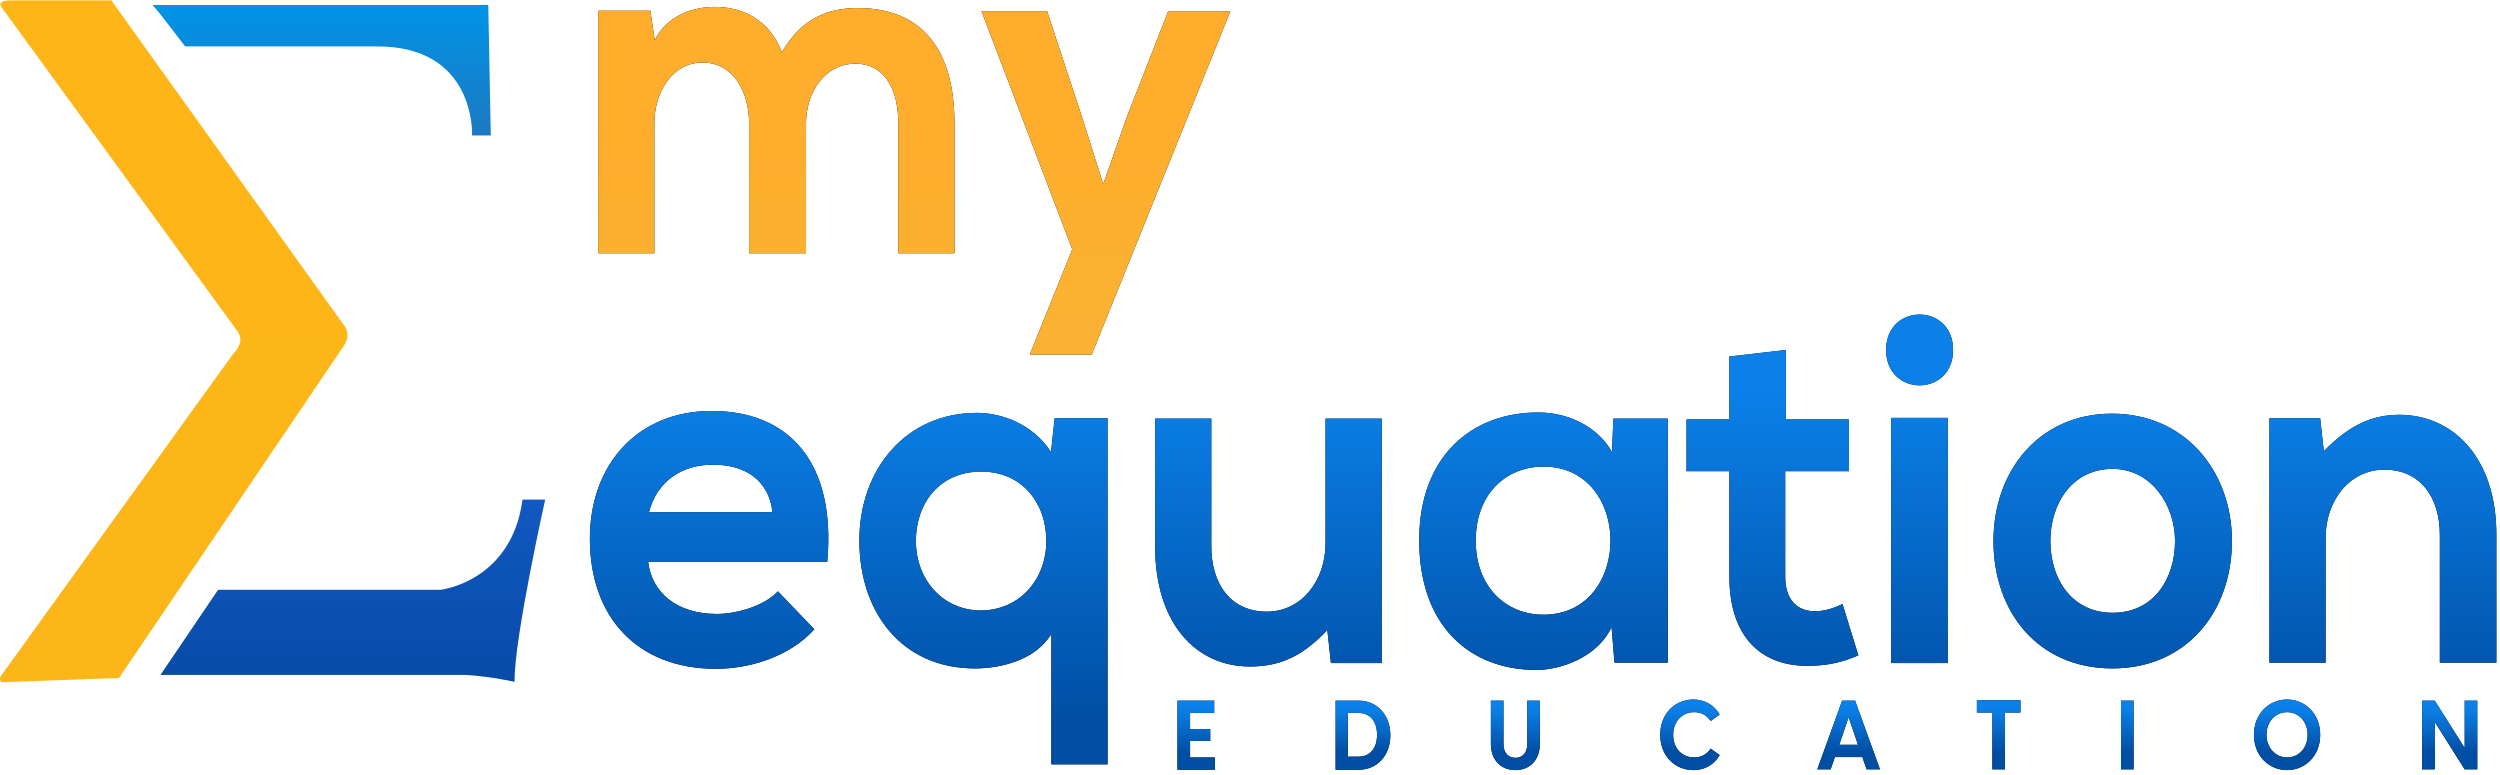 <svg width="142" height="44" viewBox="0 0 142 44" fill="none" xmlns="http://www.w3.org/2000/svg">
<path d="M36.819 31.93C37.024 33.651 38.436 34.872 40.707 34.872C41.894 34.872 43.449 34.392 44.186 33.586L46.253 35.744C44.882 37.269 42.631 37.988 40.666 37.988C36.185 37.988 33.504 35.046 33.504 30.6C33.504 26.394 36.206 23.342 40.421 23.342C44.779 23.342 47.501 26.219 46.989 31.908H36.819V31.93ZM43.879 29.096C43.675 27.287 42.344 26.394 40.503 26.394C38.763 26.394 37.331 27.287 36.86 29.096H43.879Z" fill="black"/>
<path d="M59.717 43.437V36.005C58.797 37.531 56.771 37.967 55.379 37.967C51.205 37.967 48.811 34.763 48.811 30.709C48.811 26.633 51.471 23.451 55.482 23.451C56.955 23.451 58.694 24.127 59.697 25.674L59.902 23.756H62.91V43.415H59.717V43.437ZM59.431 30.731C59.431 28.573 58.06 26.786 55.727 26.786C53.394 26.786 52.023 28.551 52.023 30.731C52.023 32.91 53.538 34.675 55.727 34.675C57.937 34.654 59.431 32.888 59.431 30.731Z" fill="black"/>
<path d="M68.803 23.778V31.035C68.803 33.15 69.888 34.741 71.954 34.741C73.939 34.741 75.29 32.975 75.29 30.861V23.778H78.482V37.661H75.597L75.392 35.787C74.042 37.203 72.814 37.857 70.993 37.857C67.882 37.857 65.611 35.351 65.611 31.057V23.778H68.803Z" fill="black"/>
<path d="M91.64 23.778H94.73V37.64H91.701L91.537 35.613C90.801 37.247 88.775 38.032 87.322 38.054C83.475 38.075 80.61 35.547 80.61 30.687C80.61 25.914 83.598 23.407 87.404 23.429C89.143 23.429 90.801 24.301 91.558 25.674L91.64 23.778ZM83.823 30.709C83.823 33.346 85.542 34.915 87.67 34.915C92.745 34.915 92.745 26.502 87.67 26.502C85.542 26.502 83.823 28.05 83.823 30.709Z" fill="black"/>
<path d="M101.441 19.877V23.822H105.023V26.764H101.401V32.758C101.401 34.087 102.096 34.719 103.099 34.719C103.611 34.719 104.184 34.545 104.654 34.305L105.555 37.226C104.634 37.618 103.856 37.792 102.894 37.814C100.07 37.923 98.229 36.201 98.229 32.758V26.764H95.794V23.822H98.229V20.247L101.441 19.877Z" fill="black"/>
<path d="M110.936 19.877C110.936 22.558 107.13 22.558 107.13 19.877C107.13 17.196 110.936 17.196 110.936 19.877ZM107.417 23.735V37.661H110.629V23.735H107.417Z" fill="black"/>
<path d="M126.775 30.73C126.775 34.719 124.217 37.966 119.981 37.966C115.745 37.966 113.228 34.741 113.228 30.73C113.228 26.764 115.806 23.495 119.96 23.495C124.114 23.495 126.775 26.764 126.775 30.73ZM116.461 30.73C116.461 32.845 117.648 34.806 120.001 34.806C122.355 34.806 123.541 32.845 123.541 30.73C123.541 28.66 122.17 26.633 120.001 26.633C117.668 26.633 116.461 28.638 116.461 30.73Z" fill="black"/>
<path d="M138.582 37.64V30.382C138.582 28.268 137.497 26.677 135.43 26.677C133.445 26.677 132.095 28.442 132.095 30.556V37.64H128.903V23.756H131.788L131.993 25.631C133.323 24.258 134.632 23.56 136.269 23.56C139.339 23.56 141.794 26.001 141.794 30.36V37.64H138.582Z" fill="black"/>
<path d="M36.819 31.93C37.024 33.651 38.436 34.872 40.707 34.872C41.894 34.872 43.449 34.392 44.186 33.586L46.253 35.744C44.882 37.269 42.631 37.988 40.666 37.988C36.185 37.988 33.504 35.046 33.504 30.6C33.504 26.394 36.206 23.342 40.421 23.342C44.779 23.342 47.501 26.219 46.989 31.908H36.819V31.93ZM43.879 29.096C43.675 27.287 42.344 26.394 40.503 26.394C38.763 26.394 37.331 27.287 36.86 29.096H43.879Z" fill="url(#paint0_linear_89_34)"/>
<path d="M59.717 43.437V36.005C58.797 37.531 56.771 37.967 55.379 37.967C51.205 37.967 48.811 34.763 48.811 30.709C48.811 26.633 51.471 23.451 55.482 23.451C56.955 23.451 58.694 24.127 59.697 25.674L59.902 23.756H62.91V43.415H59.717V43.437ZM59.431 30.731C59.431 28.573 58.06 26.786 55.727 26.786C53.394 26.786 52.023 28.551 52.023 30.731C52.023 32.91 53.538 34.675 55.727 34.675C57.937 34.654 59.431 32.888 59.431 30.731Z" fill="url(#paint1_linear_89_34)"/>
<path d="M68.803 23.778V31.035C68.803 33.15 69.888 34.741 71.954 34.741C73.939 34.741 75.29 32.975 75.29 30.861V23.778H78.482V37.661H75.597L75.392 35.787C74.042 37.203 72.814 37.857 70.993 37.857C67.882 37.857 65.611 35.351 65.611 31.057V23.778H68.803Z" fill="url(#paint2_linear_89_34)"/>
<path d="M91.64 23.778H94.73V37.64H91.701L91.537 35.613C90.801 37.247 88.775 38.032 87.322 38.054C83.475 38.075 80.61 35.547 80.61 30.687C80.61 25.914 83.598 23.407 87.404 23.429C89.143 23.429 90.801 24.301 91.558 25.674L91.64 23.778ZM83.823 30.709C83.823 33.346 85.542 34.915 87.67 34.915C92.745 34.915 92.745 26.502 87.67 26.502C85.542 26.502 83.823 28.05 83.823 30.709Z" fill="url(#paint3_linear_89_34)"/>
<path d="M101.441 19.877V23.822H105.023V26.764H101.401V32.758C101.401 34.087 102.096 34.719 103.099 34.719C103.611 34.719 104.184 34.545 104.654 34.305L105.555 37.226C104.634 37.618 103.856 37.792 102.894 37.814C100.07 37.923 98.229 36.201 98.229 32.758V26.764H95.794V23.822H98.229V20.247L101.441 19.877Z" fill="url(#paint4_linear_89_34)"/>
<path d="M110.936 19.877C110.936 22.558 107.13 22.558 107.13 19.877C107.13 17.196 110.936 17.196 110.936 19.877ZM107.417 23.735V37.661H110.629V23.735H107.417Z" fill="url(#paint5_linear_89_34)"/>
<path d="M126.775 30.73C126.775 34.719 124.217 37.966 119.981 37.966C115.745 37.966 113.228 34.741 113.228 30.73C113.228 26.764 115.806 23.495 119.96 23.495C124.114 23.495 126.775 26.764 126.775 30.73ZM116.461 30.73C116.461 32.845 117.648 34.806 120.001 34.806C122.355 34.806 123.541 32.845 123.541 30.73C123.541 28.66 122.17 26.633 120.001 26.633C117.668 26.633 116.461 28.638 116.461 30.73Z" fill="url(#paint6_linear_89_34)"/>
<path d="M138.582 37.64V30.382C138.582 28.268 137.497 26.677 135.43 26.677C133.445 26.677 132.095 28.442 132.095 30.556V37.64H128.903V23.756H131.788L131.993 25.631C133.323 24.258 134.632 23.56 136.269 23.56C139.339 23.56 141.794 26.001 141.794 30.36V37.64H138.582Z" fill="url(#paint7_linear_89_34)"/>
<path d="M42.549 14.384V7.018C42.549 5.209 41.649 3.552 39.909 3.552C38.191 3.552 37.167 5.209 37.167 7.018V14.384H33.975V0.61H36.942L37.188 2.288C37.863 0.893 39.357 0.392 40.585 0.392C42.14 0.392 43.675 1.068 44.411 2.964C45.557 1.002 47.051 0.457 48.729 0.457C52.392 0.457 54.213 2.855 54.213 6.974V14.384H51.021V6.974C51.021 5.165 50.304 3.618 48.586 3.618C46.867 3.618 45.782 5.209 45.782 7.018V14.384H42.549Z" fill="black"/>
<path d="M69.888 0.632L62.009 20.138H58.49L60.904 14.166L55.748 0.632H59.472L61.436 6.582L62.664 10.461L63.994 6.669L66.347 0.654H69.888V0.632Z" fill="black"/>
<path d="M42.549 14.384V7.018C42.549 5.209 41.649 3.552 39.909 3.552C38.191 3.552 37.167 5.209 37.167 7.018V14.384H33.975V0.61H36.942L37.188 2.288C37.863 0.893 39.357 0.392 40.585 0.392C42.14 0.392 43.675 1.068 44.411 2.964C45.557 1.002 47.051 0.457 48.729 0.457C52.392 0.457 54.213 2.855 54.213 6.974V14.384H51.021V6.974C51.021 5.165 50.304 3.618 48.586 3.618C46.867 3.618 45.782 5.209 45.782 7.018V14.384H42.549Z" fill="url(#paint8_linear_89_34)"/>
<path d="M69.888 0.632L62.009 20.138H58.49L60.904 14.166L55.748 0.632H59.472L61.436 6.582L62.664 10.461L63.994 6.669L66.347 0.654H69.888V0.632Z" fill="url(#paint9_linear_89_34)"/>
<path d="M66.9 39.797H68.967V40.495H67.596V41.41H68.742V42.086H67.596V43.023H69.008V43.72H66.879V39.797H66.9Z" fill="black"/>
<path d="M75.863 39.797H77.193C78.196 39.797 78.973 40.604 78.973 41.759C78.973 42.914 78.216 43.72 77.193 43.72H75.863V39.797ZM77.152 42.979C77.848 42.979 78.216 42.478 78.216 41.737C78.216 40.996 77.848 40.495 77.152 40.495H76.558V42.979H77.152Z" fill="black"/>
<path d="M84.682 42.238V39.797H85.398V42.238C85.398 42.849 85.746 43.045 86.074 43.045C86.401 43.045 86.749 42.849 86.749 42.238V39.797H87.465V42.238C87.465 43.219 86.851 43.742 86.074 43.742C85.296 43.742 84.682 43.219 84.682 42.238Z" fill="black"/>
<path d="M94.3 41.737C94.3 40.517 95.159 39.732 96.183 39.732C96.674 39.732 97.287 39.928 97.676 40.582L97.165 40.953C96.919 40.582 96.571 40.451 96.224 40.451C95.569 40.451 95.037 40.952 95.037 41.737C95.037 42.544 95.569 43.023 96.224 43.023C96.592 43.023 96.94 42.87 97.165 42.522L97.676 42.892C97.287 43.546 96.694 43.742 96.183 43.742C95.159 43.742 94.3 42.958 94.3 41.737Z" fill="black"/>
<path d="M105.37 39.797L106.782 43.699H106.025L105.78 43.001H104.224L103.979 43.699H103.222L104.634 39.797H105.37ZM105.534 42.304L105.002 40.735L104.47 42.304H105.534Z" fill="black"/>
<path d="M113.167 40.473H112.287V39.775H114.763V40.473H113.883V43.699H113.167V40.473Z" fill="black"/>
<path d="M120.472 39.797H121.188V43.699H120.472V39.797Z" fill="black"/>
<path d="M128.023 41.737C128.023 40.538 128.882 39.732 129.905 39.732C130.929 39.732 131.788 40.538 131.788 41.737C131.788 42.936 130.929 43.742 129.905 43.742C128.882 43.742 128.023 42.936 128.023 41.737ZM129.905 43.023C130.54 43.023 131.072 42.522 131.072 41.737C131.072 40.952 130.54 40.451 129.905 40.451C129.271 40.451 128.739 40.952 128.739 41.737C128.739 42.522 129.292 43.023 129.905 43.023Z" fill="black"/>
<path d="M137.579 39.797H138.295L139.973 42.456H139.994V39.797H140.71V43.699H139.994L138.316 41.04H138.295V43.699H137.579V39.797Z" fill="black"/>
<path d="M66.9 39.797H68.967V40.495H67.596V41.41H68.742V42.086H67.596V43.023H69.008V43.72H66.879V39.797H66.9Z" fill="url(#paint10_linear_89_34)"/>
<path d="M75.863 39.797H77.193C78.196 39.797 78.973 40.604 78.973 41.759C78.973 42.914 78.216 43.72 77.193 43.72H75.863V39.797ZM77.152 42.979C77.848 42.979 78.216 42.478 78.216 41.737C78.216 40.996 77.848 40.495 77.152 40.495H76.558V42.979H77.152Z" fill="url(#paint11_linear_89_34)"/>
<path d="M84.682 42.238V39.797H85.398V42.238C85.398 42.849 85.746 43.045 86.074 43.045C86.401 43.045 86.749 42.849 86.749 42.238V39.797H87.465V42.238C87.465 43.219 86.851 43.742 86.074 43.742C85.296 43.742 84.682 43.219 84.682 42.238Z" fill="url(#paint12_linear_89_34)"/>
<path d="M94.3 41.737C94.3 40.517 95.159 39.732 96.183 39.732C96.674 39.732 97.287 39.928 97.676 40.582L97.165 40.953C96.919 40.582 96.571 40.451 96.224 40.451C95.569 40.451 95.037 40.952 95.037 41.737C95.037 42.544 95.569 43.023 96.224 43.023C96.592 43.023 96.94 42.87 97.165 42.522L97.676 42.892C97.287 43.546 96.694 43.742 96.183 43.742C95.159 43.742 94.3 42.958 94.3 41.737Z" fill="url(#paint13_linear_89_34)"/>
<path d="M105.37 39.797L106.782 43.699H106.025L105.78 43.001H104.224L103.979 43.699H103.222L104.634 39.797H105.37ZM105.534 42.304L105.002 40.735L104.47 42.304H105.534Z" fill="url(#paint14_linear_89_34)"/>
<path d="M113.167 40.473H112.287V39.775H114.763V40.473H113.883V43.699H113.167V40.473Z" fill="url(#paint15_linear_89_34)"/>
<path d="M120.472 39.797H121.188V43.699H120.472V39.797Z" fill="url(#paint16_linear_89_34)"/>
<path d="M128.023 41.737C128.023 40.538 128.882 39.732 129.905 39.732C130.929 39.732 131.788 40.538 131.788 41.737C131.788 42.936 130.929 43.742 129.905 43.742C128.882 43.742 128.023 42.936 128.023 41.737ZM129.905 43.023C130.54 43.023 131.072 42.522 131.072 41.737C131.072 40.952 130.54 40.451 129.905 40.451C129.271 40.451 128.739 40.952 128.739 41.737C128.739 42.522 129.292 43.023 129.905 43.023Z" fill="url(#paint17_linear_89_34)"/>
<path d="M137.579 39.797H138.295L139.973 42.456H139.994V39.797H140.71V43.699H139.994L138.316 41.04H138.295V43.699H137.579V39.797Z" fill="url(#paint18_linear_89_34)"/>
<path d="M8.662 0.283H27.734L27.877 7.693H26.813C26.813 7.693 27.059 2.572 21.329 2.637H10.524C10.504 2.659 9.174 0.828 8.662 0.283Z" fill="url(#paint19_linear_89_34)"/>
<path d="M12.387 33.499H25.033C25.033 33.499 29.064 33.041 29.678 28.377H30.967C30.967 28.377 29.187 36.332 29.228 38.73C29.228 38.73 28.041 38.446 26.506 38.337H9.113L12.387 33.499Z" fill="url(#paint20_linear_89_34)"/>
<path d="M6.309 0L19.59 18.547C19.59 18.547 19.978 19.049 19.487 19.703L6.759 38.511L0.088 38.751C0.088 38.751 -0.157 38.577 0.17 38.228L13.246 20.095C13.246 20.095 14.003 19.397 13.451 18.765L0.088 0.414C0.088 0.414 -0.28 1.32993e-06 0.723 0.022H6.309V0Z" fill="url(#paint21_linear_89_34)"/>
<defs>
<linearGradient id="paint0_linear_89_34" x1="87.641" y1="40.923" x2="87.641" y2="22.248" gradientUnits="userSpaceOnUse">
<stop offset="2.34895e-08" stop-color="#004EA3"/>
<stop offset="1" stop-color="#0B80E8"/>
</linearGradient>
<linearGradient id="paint1_linear_89_34" x1="87.641" y1="40.922" x2="87.641" y2="22.248" gradientUnits="userSpaceOnUse">
<stop offset="2.34895e-08" stop-color="#004EA3"/>
<stop offset="1" stop-color="#0B80E8"/>
</linearGradient>
<linearGradient id="paint2_linear_89_34" x1="87.641" y1="40.922" x2="87.641" y2="22.248" gradientUnits="userSpaceOnUse">
<stop offset="2.34895e-08" stop-color="#004EA3"/>
<stop offset="1" stop-color="#0B80E8"/>
</linearGradient>
<linearGradient id="paint3_linear_89_34" x1="87.641" y1="40.922" x2="87.641" y2="22.248" gradientUnits="userSpaceOnUse">
<stop offset="2.34895e-08" stop-color="#004EA3"/>
<stop offset="1" stop-color="#0B80E8"/>
</linearGradient>
<linearGradient id="paint4_linear_89_34" x1="87.641" y1="40.923" x2="87.641" y2="22.249" gradientUnits="userSpaceOnUse">
<stop offset="2.34895e-08" stop-color="#004EA3"/>
<stop offset="1" stop-color="#0B80E8"/>
</linearGradient>
<linearGradient id="paint5_linear_89_34" x1="87.641" y1="40.922" x2="87.641" y2="22.248" gradientUnits="userSpaceOnUse">
<stop offset="2.34895e-08" stop-color="#004EA3"/>
<stop offset="1" stop-color="#0B80E8"/>
</linearGradient>
<linearGradient id="paint6_linear_89_34" x1="87.641" y1="40.922" x2="87.641" y2="22.248" gradientUnits="userSpaceOnUse">
<stop offset="2.34895e-08" stop-color="#004EA3"/>
<stop offset="1" stop-color="#0B80E8"/>
</linearGradient>
<linearGradient id="paint7_linear_89_34" x1="87.641" y1="40.922" x2="87.641" y2="22.248" gradientUnits="userSpaceOnUse">
<stop offset="2.34895e-08" stop-color="#004EA3"/>
<stop offset="1" stop-color="#0B80E8"/>
</linearGradient>
<linearGradient id="paint8_linear_89_34" x1="51.921" y1="18.38" x2="51.921" y2="6.321" gradientUnits="userSpaceOnUse">
<stop offset="2.34895e-08" stop-color="#FBB232"/>
<stop offset="1" stop-color="#FFAD2C"/>
</linearGradient>
<linearGradient id="paint9_linear_89_34" x1="51.921" y1="18.38" x2="51.921" y2="6.321" gradientUnits="userSpaceOnUse">
<stop offset="2.34895e-08" stop-color="#FBB232"/>
<stop offset="1" stop-color="#FFAD2C"/>
</linearGradient>
<linearGradient id="paint10_linear_89_34" x1="103.809" y1="42.742" x2="103.809" y2="40.263" gradientUnits="userSpaceOnUse">
<stop offset="2.34895e-08" stop-color="#004EA3"/>
<stop offset="1" stop-color="#0B80E8"/>
</linearGradient>
<linearGradient id="paint11_linear_89_34" x1="103.809" y1="42.742" x2="103.809" y2="40.263" gradientUnits="userSpaceOnUse">
<stop offset="2.34895e-08" stop-color="#004EA3"/>
<stop offset="1" stop-color="#0B80E8"/>
</linearGradient>
<linearGradient id="paint12_linear_89_34" x1="103.809" y1="42.742" x2="103.809" y2="40.263" gradientUnits="userSpaceOnUse">
<stop offset="2.34895e-08" stop-color="#004EA3"/>
<stop offset="1" stop-color="#0B80E8"/>
</linearGradient>
<linearGradient id="paint13_linear_89_34" x1="103.809" y1="42.742" x2="103.809" y2="40.263" gradientUnits="userSpaceOnUse">
<stop offset="2.34895e-08" stop-color="#004EA3"/>
<stop offset="1" stop-color="#0B80E8"/>
</linearGradient>
<linearGradient id="paint14_linear_89_34" x1="103.809" y1="42.742" x2="103.809" y2="40.263" gradientUnits="userSpaceOnUse">
<stop offset="2.34895e-08" stop-color="#004EA3"/>
<stop offset="1" stop-color="#0B80E8"/>
</linearGradient>
<linearGradient id="paint15_linear_89_34" x1="103.809" y1="42.742" x2="103.809" y2="40.263" gradientUnits="userSpaceOnUse">
<stop offset="2.34895e-08" stop-color="#004EA3"/>
<stop offset="1" stop-color="#0B80E8"/>
</linearGradient>
<linearGradient id="paint16_linear_89_34" x1="103.809" y1="42.742" x2="103.809" y2="40.263" gradientUnits="userSpaceOnUse">
<stop offset="2.34895e-08" stop-color="#004EA3"/>
<stop offset="1" stop-color="#0B80E8"/>
</linearGradient>
<linearGradient id="paint17_linear_89_34" x1="103.809" y1="42.742" x2="103.809" y2="40.263" gradientUnits="userSpaceOnUse">
<stop offset="2.34895e-08" stop-color="#004EA3"/>
<stop offset="1" stop-color="#0B80E8"/>
</linearGradient>
<linearGradient id="paint18_linear_89_34" x1="103.809" y1="42.742" x2="103.809" y2="40.263" gradientUnits="userSpaceOnUse">
<stop offset="2.34895e-08" stop-color="#004EA3"/>
<stop offset="1" stop-color="#0B80E8"/>
</linearGradient>
<linearGradient id="paint19_linear_89_34" x1="18.27" y1="8.627" x2="18.27" y2="0.38" gradientUnits="userSpaceOnUse">
<stop stop-color="#2076BC"/>
<stop offset="1" stop-color="#0093E6"/>
</linearGradient>
<linearGradient id="paint20_linear_89_34" x1="20.043" y1="38.995" x2="20.043" y2="28.489" gradientUnits="userSpaceOnUse">
<stop offset="2.34895e-08" stop-color="#074BA7"/>
<stop offset="1" stop-color="#1158C0"/>
</linearGradient>
<linearGradient id="paint21_linear_89_34" x1="9.86" y1="38.541" x2="9.86" y2="-0.549" gradientUnits="userSpaceOnUse">
<stop stop-color="#FDB619"/>
<stop offset="1" stop-color="#FEB517"/>
</linearGradient>
</defs>
</svg>
